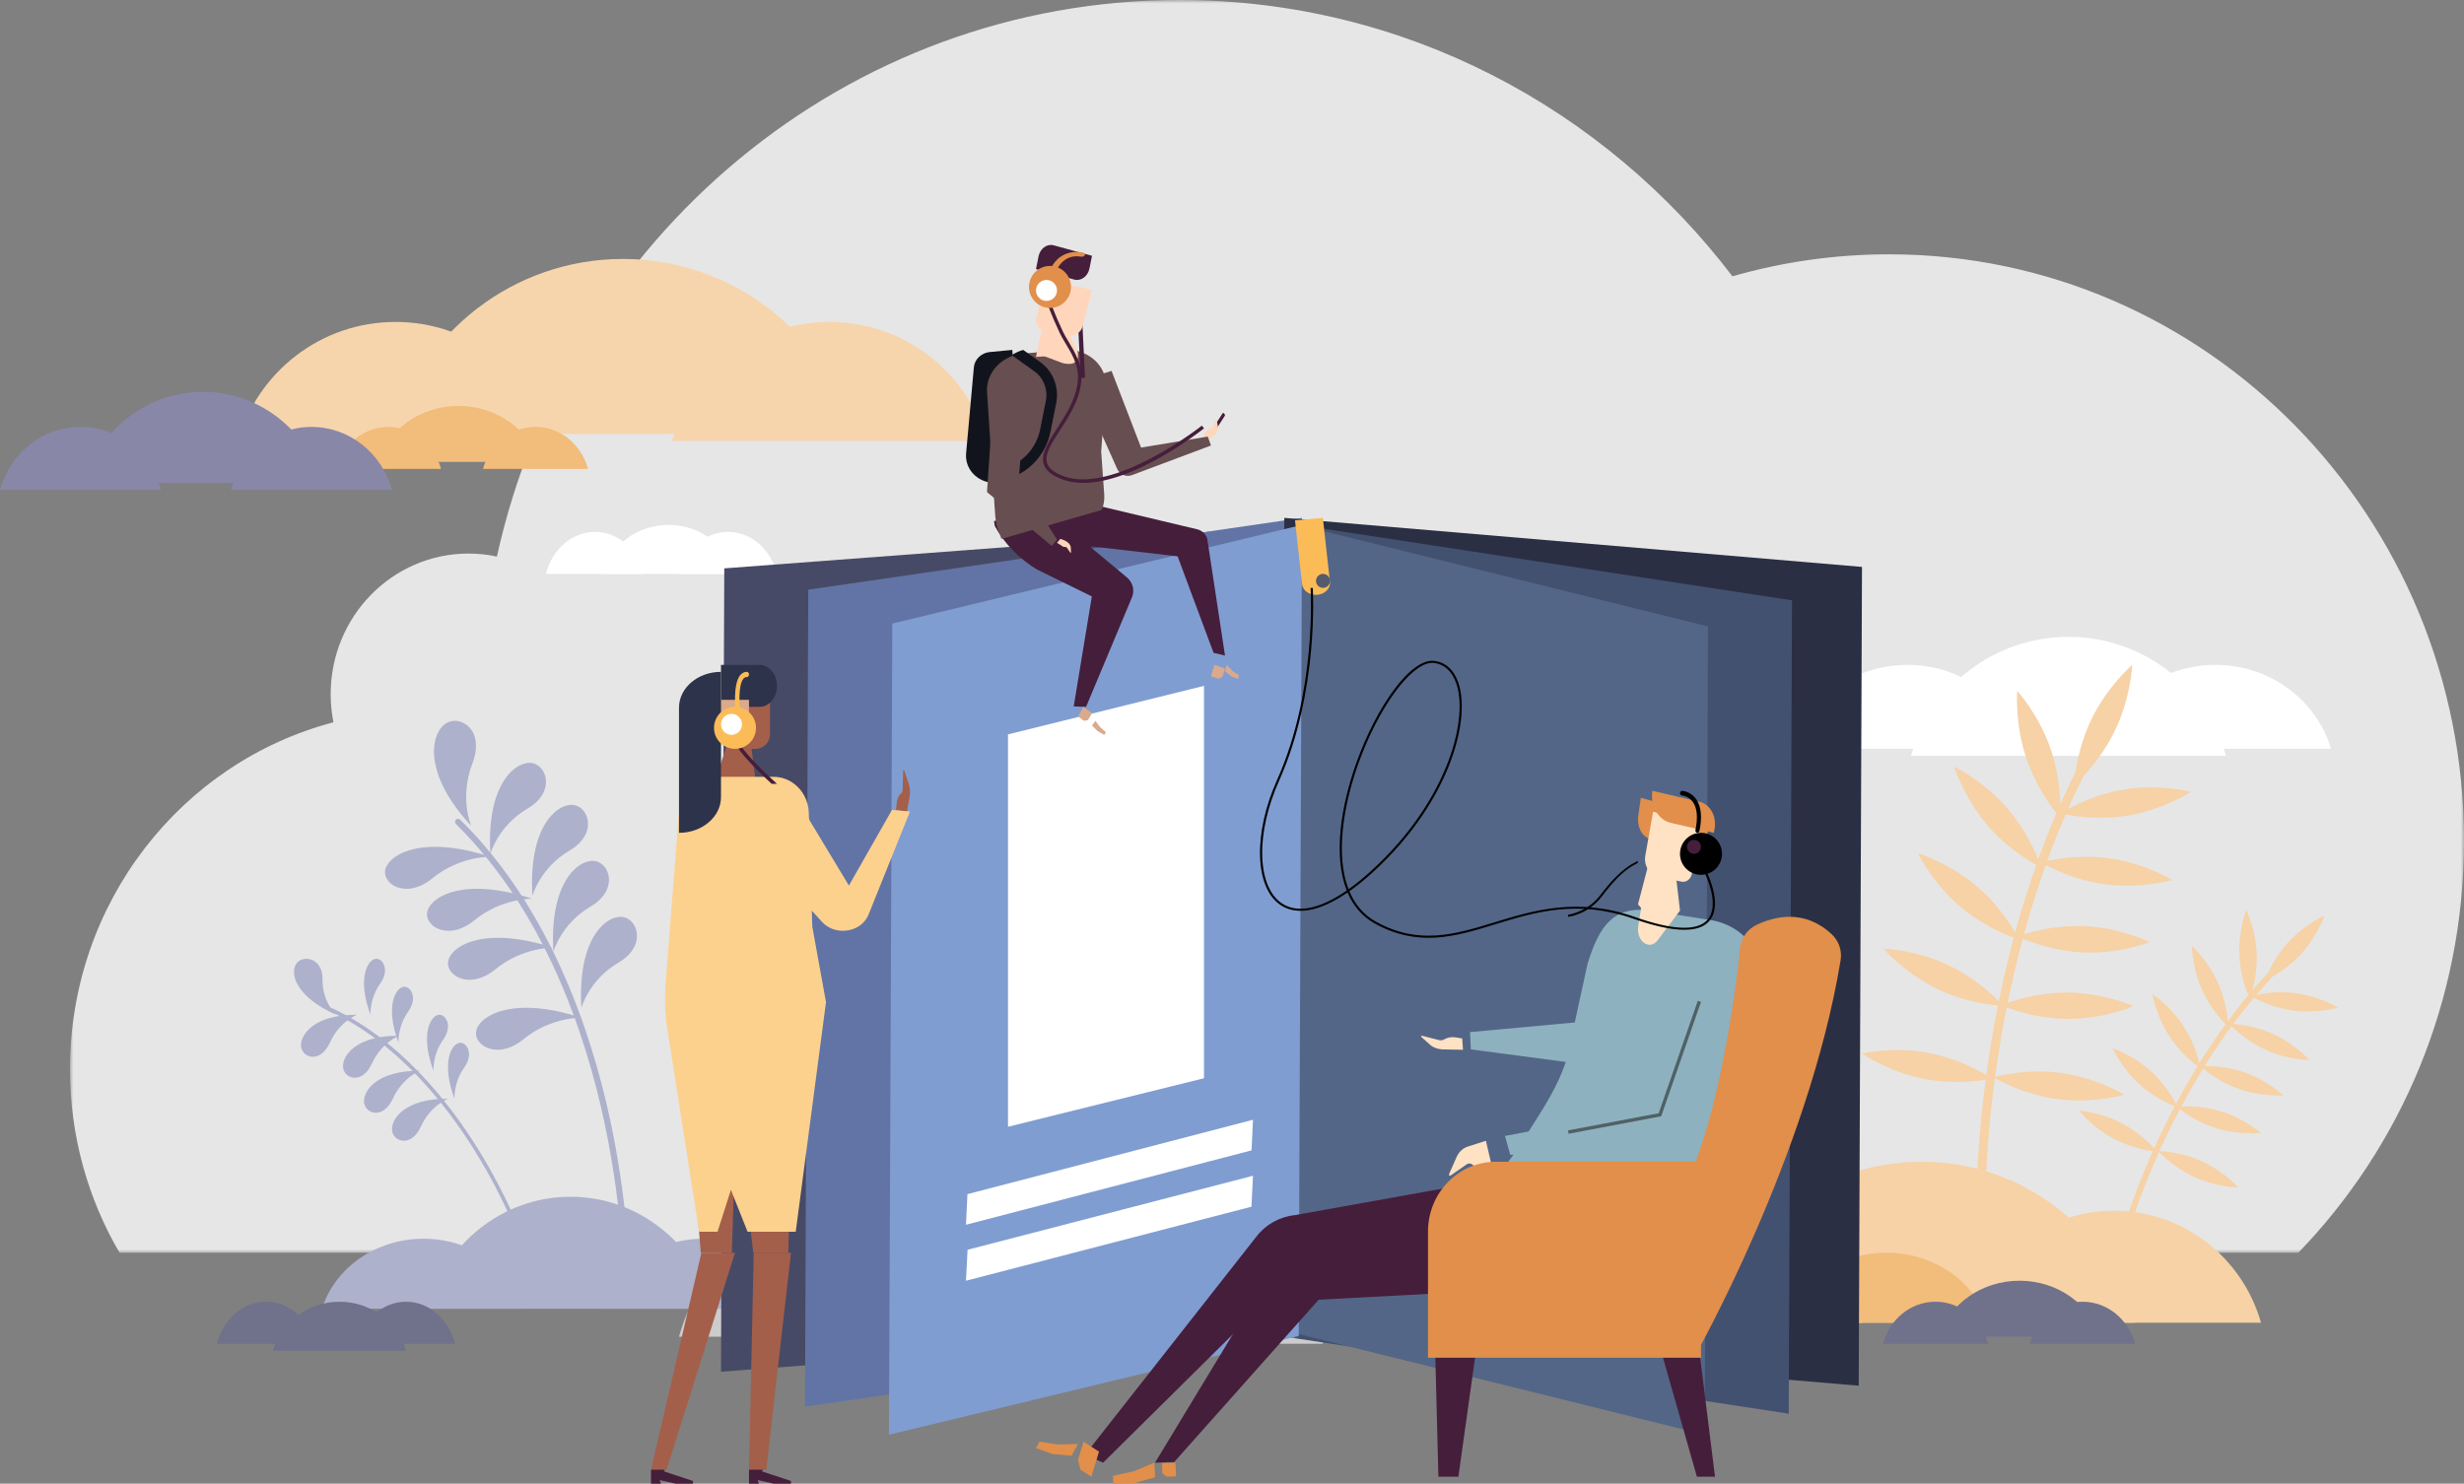 <?xml version="1.0" encoding="UTF-8"?>
<svg width="352px" height="212px" viewBox="0 0 352 212" version="1.1" xmlns="http://www.w3.org/2000/svg" xmlns:xlink="http://www.w3.org/1999/xlink">
    <rect x="0" y="0" width="352" height="212" fill="#808080" stroke="none"/>
    <title>Image-mobile</title>
    <defs>
        <polygon id="path-1" points="0 0 342 0 342 179 0 179"></polygon>
    </defs>
    <g id="Audiobooks-Image-Options" stroke="none" stroke-width="1" fill="none" fill-rule="evenodd">
        <g id="AudioBooksLandingPage_375-Mobile--Non-Participating" transform="translate(-11, -1316)">
            <g id="Image-mobile" transform="translate(11, 1316)">
                <path d="M239,81 C236.149,81 233.745,83.114 233,86 L245,86 C244.255,83.114 241.851,81 239,81" id="Fill-1" fill="#F2BC7B"></path>
                <path d="M255,81 C252.149,81 249.745,83.114 249,86 L261,86 C260.255,83.114 257.851,81 255,81" id="Fill-3" fill="#F2BC7B"></path>
                <path d="M246.5,79 C242.462,79 239.056,81.536 238,85 L255,85 C253.944,81.536 250.538,79 246.5,79" id="Fill-5" fill="#F2BC7B"></path>
                <path d="M121,172 C109.597,172 99.981,180.031 97,191 L145,191 C142.019,180.031 132.403,172 121,172" id="Fill-7" fill="#CCCCCC"></path>
                <path d="M155,166 C138.846,166 125.223,176.989 121,192 L189,192 C184.777,176.989 171.154,166 155,166" id="Fill-9" fill="#CCCCCC"></path>
                <g id="Group-13" transform="translate(10, 0)">
                    <mask id="mask-2" fill="white">
                        <use xlink:href="#path-1"></use>
                    </mask>
                    <g id="Clip-12"></g>
                    <path d="M259.858,36.339 C252.103,36.339 244.602,37.437 237.491,39.483 C219.205,15.462 190.626,0 158.505,0 C110.86,0 71.009,34.008 60.987,79.526 C59.677,79.246 58.32,79.097 56.929,79.097 C46.055,79.097 37.24,88.09 37.24,99.183 C37.24,100.562 37.377,101.907 37.636,103.207 C15.993,108.882 0,128.923 0,152.774 C0,162.36 2.584,171.33 7.079,179 L318.329,179 C332.964,163.866 342,143.082 342,120.143 C342,73.859 305.224,36.339 259.858,36.339" id="Fill-11" fill="#E6E6E6" mask="url(#mask-2)"></path>
                </g>
                <path d="M272.5,95 C264.661,95 258.049,100.072 256,107 L289,107 C286.951,100.072 280.339,95 272.5,95" id="Fill-14" fill="#FFFFFF"></path>
                <path d="M316.5,95 C308.661,95 302.049,100.072 300,107 L333,107 C330.951,100.072 324.339,95 316.5,95" id="Fill-16" fill="#FFFFFF"></path>
                <path d="M295.5,91 C284.81,91 275.795,98.186 273,108 L318,108 C315.205,98.186 306.19,91 295.5,91" id="Fill-18" fill="#FFFFFF"></path>
                <path d="M303.143,160.509 C305.386,161.689 307.015,163.294 307.734,164.079 C307.765,164.01 307.796,163.942 307.827,163.874 C308.622,162.12 309.568,160.162 310.668,158.08 C309.747,157.708 307.591,156.719 305.629,154.934 C303.05,152.588 301.786,149.755 301.786,149.755 C301.786,149.755 304.703,150.727 307.283,153.074 C309.18,154.8 310.365,156.787 310.86,157.718 C311.778,155.995 312.802,154.192 313.933,152.349 C313.12,151.735 311.315,150.231 309.889,148.03 C307.989,145.094 307.482,142.029 307.482,142.029 C307.482,142.029 310.057,143.723 311.958,146.66 C313.286,148.71 313.933,150.823 314.203,151.911 C315.342,150.078 316.588,148.211 317.942,146.353 C317.232,145.623 315.672,143.856 314.593,141.456 C313.157,138.261 313.118,135.154 313.118,135.154 C313.118,135.154 315.408,137.226 316.844,140.42 C317.833,142.622 318.159,144.781 318.266,145.912 C319.187,144.664 320.157,143.423 321.178,142.199 C320.792,141.245 320.014,139.021 319.913,136.399 C319.777,132.892 320.902,130 320.902,130 C320.902,130 322.248,132.794 322.383,136.301 C322.466,138.431 322.083,140.334 321.769,141.5 C322.495,140.651 323.245,139.813 324.019,138.989 C324.53,137.897 325.462,136.196 326.898,134.627 C329.254,132.052 332.072,130.814 332.072,130.814 C332.072,130.814 331.069,133.752 328.712,136.327 C327.292,137.878 325.706,138.944 324.668,139.546 C323.866,140.398 323.091,141.266 322.343,142.144 C323.448,141.917 325.574,141.604 327.931,141.914 C331.371,142.367 334,143.974 334,143.974 C334,143.974 331.052,144.847 327.612,144.395 C325,144.051 322.856,143.042 321.975,142.577 C320.946,143.802 319.97,145.047 319.042,146.298 C320.081,146.379 322.361,146.671 324.692,147.731 C327.856,149.169 329.915,151.476 329.915,151.476 C329.915,151.476 326.843,151.451 323.679,150.013 C321.274,148.92 319.51,147.326 318.8,146.623 C317.403,148.527 316.121,150.442 314.951,152.322 C316.008,152.312 318.283,152.406 320.674,153.245 C323.951,154.395 326.203,156.509 326.203,156.509 C326.203,156.509 323.141,156.758 319.863,155.608 C317.395,154.742 315.509,153.329 314.728,152.684 C313.583,154.543 312.548,156.364 311.621,158.102 C312.69,158.055 314.946,158.073 317.341,158.817 C320.657,159.847 322.983,161.877 322.983,161.877 C322.983,161.877 319.932,162.238 316.615,161.208 C314.15,160.443 312.232,159.124 311.411,158.498 C310.326,160.552 309.393,162.484 308.607,164.215 C308.568,164.302 308.529,164.388 308.49,164.474 C309.185,164.504 311.832,164.697 314.548,165.932 C317.712,167.371 319.771,169.678 319.771,169.678 C319.771,169.678 316.699,169.653 313.534,168.214 C310.817,166.979 308.917,165.104 308.434,164.599 C305.239,171.713 303.806,176.947 303.791,177 L302.971,176.773 C302.986,176.72 304.403,171.542 307.552,164.484 C306.515,164.342 304.263,163.917 302.002,162.728 C298.924,161.109 297,158.686 297,158.686 C297,158.686 300.066,158.889 303.143,160.509" id="Fill-20" fill="#F6D2A6"></path>
                <path d="M245,173 C235.023,173 226.609,179.763 224,189 L266,189 C263.391,179.763 254.977,173 245,173" id="Fill-22" fill="#F6D2A6"></path>
                <path d="M302,173 C292.023,173 283.609,179.763 281,189 L323,189 C320.391,179.763 311.977,173 302,173" id="Fill-24" fill="#F6D2A6"></path>
                <path d="M274.5,166 C260.009,166 247.789,175.722 244,189 L305,189 C301.211,175.722 288.991,166 274.5,166" id="Fill-26" fill="#F6D2A6"></path>
                <path d="M255.5,181 C250.511,181 246.304,184.381 245,189 L266,189 C264.696,184.381 260.489,181 255.5,181" id="Fill-28" fill="#F2BC7B"></path>
                <path d="M269.5,179 C262.611,179 256.801,183.227 255,189 L284,189 C282.199,183.227 276.389,179 269.5,179" id="Fill-30" fill="#F2BC7B"></path>
                <path d="M276.5,186 C272.937,186 269.932,188.536 269,192 L284,192 C283.068,188.536 280.063,186 276.5,186" id="Fill-32" fill="#6F728A"></path>
                <path d="M297.5,186 C293.937,186 290.932,188.536 290,192 L305,192 C304.068,188.536 301.063,186 297.5,186" id="Fill-34" fill="#6F728A"></path>
                <path d="M288.5,183 C283.036,183 278.428,186.381 277,191 L300,191 C298.572,186.381 293.964,183 288.5,183" id="Fill-36" fill="#6F728A"></path>
                <path d="M275.623,150.472 C279.356,151.192 282.386,152.795 283.758,153.612 C283.773,153.5 283.788,153.388 283.804,153.276 C284.2,150.399 284.727,147.161 285.422,143.678 C283.938,143.545 280.411,143.062 276.825,141.346 C272.109,139.091 269.08,135.56 269.08,135.56 C269.08,135.56 273.696,135.685 278.412,137.941 C281.88,139.6 284.435,141.947 285.544,143.074 C286.132,140.187 286.836,137.139 287.678,133.987 C286.245,133.457 283.005,132.078 280.013,129.527 C276.023,126.125 273.986,121.926 273.986,121.926 C273.986,121.926 278.417,123.244 282.407,126.646 C285.194,129.023 287.027,131.787 287.879,133.238 C288.737,130.096 289.735,126.859 290.892,123.587 C289.559,122.845 286.558,120.98 283.98,117.99 C280.549,114.011 279.168,109.547 279.168,109.547 C279.168,109.547 283.349,111.534 286.779,115.513 C289.143,118.254 290.534,121.225 291.17,122.809 C291.965,120.608 292.832,118.393 293.779,116.182 C292.816,114.975 290.747,112.109 289.482,108.371 C287.79,103.373 288.177,98.711 288.177,98.711 C288.177,98.711 291.306,102.152 292.998,107.149 C294.026,110.186 294.287,113.097 294.333,114.915 C295.015,113.374 295.737,111.837 296.501,110.31 C296.77,108.512 297.387,105.651 298.785,102.762 C301.079,98.017 304.609,95 304.609,95 C304.609,95 304.417,99.675 302.122,104.419 C300.74,107.277 298.91,109.507 297.673,110.83 C296.882,112.409 296.137,113.999 295.433,115.593 C296.927,114.782 299.855,113.402 303.382,112.818 C308.528,111.966 313,113.134 313,113.134 C313,113.134 309.128,115.683 303.981,116.534 C300.072,117.182 296.555,116.664 295.088,116.377 C294.129,118.594 293.255,120.817 292.453,123.027 C293.984,122.688 297.391,122.113 301.2,122.621 C306.37,123.312 310.319,125.739 310.319,125.739 C310.319,125.739 305.884,127.046 300.715,126.355 C296.786,125.831 293.565,124.305 292.244,123.602 C291.043,126.958 290.015,130.28 289.133,133.502 C290.65,133.025 293.966,132.166 297.767,132.33 C302.977,132.556 307.121,134.62 307.121,134.62 C307.121,134.62 302.818,136.318 297.608,136.093 C293.684,135.924 290.366,134.711 288.966,134.123 C288.11,137.304 287.397,140.382 286.804,143.294 C288.323,142.758 291.58,141.798 295.345,141.823 C300.56,141.858 304.775,143.769 304.775,143.769 C304.775,143.769 300.536,145.623 295.321,145.589 C291.443,145.563 288.121,144.5 286.67,143.957 C285.985,147.393 285.465,150.588 285.073,153.428 C285.053,153.57 285.034,153.711 285.015,153.852 C286.029,153.591 289.922,152.712 294.36,153.305 C299.53,153.995 303.479,156.422 303.479,156.422 C303.479,156.422 299.045,157.729 293.875,157.039 C289.435,156.446 285.898,154.574 284.987,154.056 C283.423,165.712 283.592,173.887 283.594,173.969 L282.316,174 C282.314,173.918 282.146,165.832 283.669,154.277 C282.114,154.526 278.69,154.898 274.928,154.171 C269.805,153.182 266,150.531 266,150.531 C266,150.531 270.501,149.483 275.623,150.472" id="Fill-38" fill="#F6D2A6"></path>
                <path d="M67.307,118 C67.307,118 65.59,114.002 67.493,109.055 C69.395,104.108 65.48,101.908 63.48,103.524 C61.479,105.139 60.499,110.655 67.307,118" id="Fill-40" fill="#ADB1CC"></path>
                <path d="M70.058,122 C70.058,122 71.15,118.003 75.35,115.544 C79.551,113.085 78.049,109.05 75.702,109.001 C73.355,108.952 69.479,112.398 70.058,122" id="Fill-42" fill="#ADB1CC"></path>
                <path d="M70,122.413 C70,122.413 65.627,122.34 61.781,125.491 C57.935,128.642 54.373,126.21 55.093,124.071 C55.813,121.931 60.545,119.337 70,122.413" id="Fill-44" fill="#ADB1CC"></path>
                <path d="M76,128.413 C76,128.413 71.627,128.34 67.781,131.491 C63.935,134.642 60.374,132.21 61.093,130.071 C61.813,127.931 66.545,125.337 76,128.413" id="Fill-46" fill="#ADB1CC"></path>
                <path d="M79,135.413 C79,135.413 74.627,135.34 70.781,138.491 C66.935,141.642 63.373,139.21 64.093,137.071 C64.813,134.931 69.545,132.337 79,135.413" id="Fill-48" fill="#ADB1CC"></path>
                <path d="M83,145.413 C83,145.413 78.627,145.34 74.781,148.491 C70.935,151.642 67.373,149.21 68.093,147.071 C68.813,144.931 73.545,142.337 83,145.413" id="Fill-50" fill="#ADB1CC"></path>
                <path d="M76.058,128 C76.058,128 77.15,124.003 81.35,121.544 C85.551,119.085 84.049,115.05 81.702,115.001 C79.355,114.952 75.479,118.398 76.058,128" id="Fill-52" fill="#ADB1CC"></path>
                <path d="M79.058,136 C79.058,136 80.15,132.003 84.35,129.544 C88.551,127.085 87.049,123.05 84.702,123.001 C82.355,122.952 78.479,126.398 79.058,136" id="Fill-54" fill="#ADB1CC"></path>
                <path d="M83.058,144 C83.058,144 84.15,140.003 88.35,137.544 C92.551,135.085 91.049,131.05 88.702,131.001 C86.355,130.952 82.479,134.398 83.058,144" id="Fill-56" fill="#ADB1CC"></path>
                <path d="M89.518,184.998 C89.293,184.977 89.118,184.788 89.121,184.561 C89.122,184.454 89.209,173.71 86.297,160.156 C83.615,147.67 77.764,130.177 65.129,117.74 C64.957,117.571 64.957,117.297 65.128,117.127 C65.3,116.958 65.578,116.958 65.75,117.126 C78.543,129.718 84.455,147.389 87.161,159.996 C90.091,173.639 90.001,184.464 89.999,184.571 C89.997,184.811 89.798,185.003 89.555,185 C89.543,185 89.531,184.999 89.518,184.998" id="Fill-58" fill="#ADB1CC"></path>
                <path d="M48,145 C48,145 46.02,143.126 46.079,139.959 C46.138,136.791 43.197,136.386 42.319,137.711 C41.441,139.037 42.086,142.327 48,145" id="Fill-60" fill="#ADB1CC"></path>
                <path d="M52.928,145 C52.928,145 52.783,142.693 54.311,140.554 C55.839,138.415 54.501,136.617 53.417,137.071 C52.334,137.524 51.114,140.112 52.928,145" id="Fill-62" fill="#ADB1CC"></path>
                <path d="M51,145.001 C51,145.001 48.518,145.921 47.121,148.981 C45.724,152.042 43.122,151.13 43.005,149.473 C42.887,147.816 44.919,144.948 51,145.001" id="Fill-64" fill="#ADB1CC"></path>
                <path d="M57,148.001 C57,148.001 54.518,148.921 53.121,151.981 C51.724,155.042 49.122,154.13 49.005,152.473 C48.887,150.816 50.919,147.948 57,148.001" id="Fill-66" fill="#ADB1CC"></path>
                <path d="M60,153.001 C60,153.001 57.518,153.921 56.121,156.981 C54.724,160.042 52.122,159.13 52.005,157.473 C51.887,155.816 53.919,152.948 60,153.001" id="Fill-68" fill="#ADB1CC"></path>
                <path d="M64,157.001 C64,157.001 61.518,157.921 60.121,160.981 C58.724,164.042 56.122,163.13 56.005,161.473 C55.887,159.816 57.919,156.948 64,157.001" id="Fill-70" fill="#ADB1CC"></path>
                <path d="M56.928,149 C56.928,149 56.783,146.693 58.311,144.554 C59.839,142.415 58.501,140.617 57.417,141.071 C56.334,141.524 55.114,144.112 56.928,149" id="Fill-72" fill="#ADB1CC"></path>
                <path d="M61.928,153 C61.928,153 61.783,150.693 63.311,148.554 C64.839,146.415 63.501,144.617 62.417,145.071 C61.334,145.524 60.114,148.112 61.928,153" id="Fill-74" fill="#ADB1CC"></path>
                <path d="M64.928,157 C64.928,157 64.783,154.693 66.311,152.554 C67.839,150.415 66.501,148.617 65.417,149.071 C64.334,149.524 63.114,152.112 64.928,157" id="Fill-76" fill="#ADB1CC"></path>
                <path d="M74.806,177.991 C74.676,178.026 74.54,177.955 74.494,177.824 C74.472,177.762 72.271,171.575 67.813,164.407 C63.707,157.803 56.788,148.99 47.152,144.507 C47.021,144.446 46.964,144.289 47.024,144.155 C47.084,144.022 47.238,143.963 47.37,144.024 C57.126,148.563 64.115,157.465 68.261,164.133 C72.747,171.35 74.963,177.583 74.985,177.645 C75.033,177.783 74.963,177.935 74.827,177.984 C74.82,177.987 74.813,177.989 74.806,177.991" id="Fill-78" fill="#ADB1CC"></path>
                <path d="M56.5,46 C45.81,46 36.795,53.186 34,63 L79,63 C76.205,53.186 67.19,46 56.5,46" id="Fill-80" fill="#F7D5AC"></path>
                <path d="M118.5,46 C107.81,46 98.795,53.186 96,63 L141,63 C138.205,53.186 129.19,46 118.5,46" id="Fill-82" fill="#F7D5AC"></path>
                <path d="M89,37 C73.322,37 60.099,47.567 56,62 L122,62 C117.901,47.567 104.678,37 89,37" id="Fill-84" fill="#F7D5AC"></path>
                <path d="M55.5,61 C51.937,61 48.932,63.536 48,67 L63,67 C62.068,63.536 59.063,61 55.5,61" id="Fill-86" fill="#F2BC7B"></path>
                <path d="M76.5,61 C72.937,61 69.932,63.536 69,67 L84,67 C83.068,63.536 80.063,61 76.5,61" id="Fill-88" fill="#F2BC7B"></path>
                <path d="M65.5,58 C60.036,58 55.428,61.381 54,66 L77,66 C75.572,61.381 70.964,58 65.5,58" id="Fill-90" fill="#F2BC7B"></path>
                <path d="M60.5,177 C53.611,177 47.801,181.227 46,187 L75,187 C73.199,181.227 67.389,177 60.5,177" id="Fill-92" fill="#ADB1CC"></path>
                <path d="M100.5,177 C93.611,177 87.801,181.227 86,187 L115,187 C113.199,181.227 107.389,177 100.5,177" id="Fill-94" fill="#ADB1CC"></path>
                <path d="M81.5,171 C71.76,171 63.547,177.763 61,187 L102,187 C99.453,177.763 91.24,171 81.5,171" id="Fill-96" fill="#ADB1CC"></path>
                <path d="M38,186 C34.674,186 31.869,188.536 31,192 L45,192 C44.131,188.536 41.326,186 38,186" id="Fill-98" fill="#6F728A"></path>
                <path d="M58,186 C54.674,186 51.869,188.536 51,192 L65,192 C64.131,188.536 61.326,186 58,186" id="Fill-100" fill="#6F728A"></path>
                <path d="M48.5,186 C43.986,186 40.18,188.959 39,193 L58,193 C56.82,188.959 53.014,186 48.5,186" id="Fill-102" fill="#6F728A"></path>
                <path d="M11.5,61 C6.036,61 1.428,64.804 0,70 L23,70 C21.571,64.804 16.964,61 11.5,61" id="Fill-104" fill="#8987A8"></path>
                <path d="M44.5,61 C39.036,61 34.428,64.804 33,70 L56,70 C54.572,64.804 49.964,61 44.5,61" id="Fill-106" fill="#8987A8"></path>
                <path d="M29,56 C20.923,56 14.112,61.495 12,69 L46,69 C43.888,61.495 37.077,56 29,56" id="Fill-108" fill="#8987A8"></path>
                <path d="M85,76 C81.674,76 78.87,78.536 78,82 L92,82 C91.13,78.536 88.326,76 85,76" id="Fill-110" fill="#FFFFFF"></path>
                <path d="M104,76 C100.674,76 97.87,78.536 97,82 L111,82 C110.13,78.536 107.326,76 104,76" id="Fill-112" fill="#FFFFFF"></path>
                <path d="M95.5,75 C90.986,75 87.18,77.959 86,82 L105,82 C103.82,77.959 100.014,75 95.5,75" id="Fill-114" fill="#FFFFFF"></path>
                <path d="M106,125 C101.249,125 97.242,128.382 96,133 L116,133 C114.758,128.382 110.751,125 106,125" id="Fill-116" fill="#ADB1CC"></path>
                <path d="M134,125 C129.249,125 125.242,128.382 124,133 L144,133 C142.758,128.382 138.751,125 134,125" id="Fill-118" fill="#ADB1CC"></path>
                <path d="M120.5,120 C113.611,120 107.801,124.227 106,130 L135,130 C133.199,124.227 127.389,120 120.5,120" id="Fill-120" fill="#ADB1CC"></path>
                <polygon id="Fill-122" fill="#474A66" points="186 75 103.468 81.212 103 196 185.531 189.788"></polygon>
                <polygon id="Fill-124" fill="#6274A5" points="186 74 115.466 84.257 115 201 185.534 190.743"></polygon>
                <polygon id="Fill-126" fill="#2B2F44" points="183.469 74 266 81.004 265.531 198 183 190.996"></polygon>
                <polygon id="Fill-128" fill="#435170" points="185.467 75 256 85.784 255.533 202 185 191.216"></polygon>
                <polygon id="Fill-130" fill="#536687" points="185.474 75 244 89.514 243.527 205 185 190.486"></polygon>
                <polygon id="Fill-132" fill="#809DD1" points="186 75 127.472 89.098 127 205 185.528 190.902"></polygon>
                <path d="M231.438,172 C229.141,168.463 226.302,165.268 223,162.505 L223.431,162 C226.783,164.806 229.667,168.05 232,171.642 L231.438,172 Z" id="Fill-134" fill="#474A66"></path>
                <path d="M226.688,167 C225.762,158.887 225.631,147.352 227.17,141 L228,141.143 C226.493,147.359 226.634,159.069 227.531,166.932 L226.688,167 Z" id="Fill-136" fill="#474A66"></path>
                <path d="M238,176.446 L217.103,166 L215.561,168.133 L184.966,173.629 C182.8,173.853 180.823,174.956 179.5,176.677 L155,207.862 L157.586,209 L184.696,182.175 L219.619,184.479 C224.95,184.274 229.953,183.649 234.982,179.189 L238,176.446 Z" id="Fill-138" fill="#451E3B"></path>
                <polygon id="Fill-140" fill="#E18F4B" points="159.047 212 162.039 211.922 165 211.075 164.914 209 161.969 210.231 159 210.872"></polygon>
                <polygon id="Fill-142" fill="#E18F4B" points="166.632 211 168 210.959 167.929 209 166 209.058 166.052 210.487"></polygon>
                <polygon id="Fill-144" fill="#E18F4B" points="148 206.914 150.373 207.768 153.085 208 154 206.319 151.119 206.399 148.497 206"></polygon>
                <polygon id="Fill-146" fill="#E18F4B" points="154.347 209.993 155.911 211 157 207.42 154.795 206 154 208.612"></polygon>
                <path d="M237.018,176 L215,166.638 L216.787,164.202 C220.316,158.427 223.797,154.136 224.676,147.451 L226.786,137.731 C228.473,132.236 230.553,129.326 235.951,130.133 L244.299,131.452 C250.124,132.322 253.567,138.359 251.293,143.716 L244.546,165.916 L237.018,176 Z" id="Fill-148" fill="#8DB1BF"></path>
                <polygon id="Fill-150" fill="#FFE1C3" points="239.205 123.297 235.884 122 234 129.212 235.481 131 240 130.114"></polygon>
                <path d="M241.981,121.193 C241.874,121.735 241.349,122.087 240.807,121.981 C240.265,121.874 239.913,121.348 240.019,120.807 C240.126,120.265 240.652,119.912 241.193,120.019 C241.735,120.126 242.088,120.651 241.981,121.193" id="Fill-152" fill="#FFE1C3"></path>
                <polygon id="Fill-154" fill="#451E3B" points="207.174 176 183.305 178.781 165 209 167.742 208.906 188.379 185.713 218 184.133"></polygon>
                <path d="M209,150 L206.019,149.944 C205.345,149.901 204.729,149.668 204.317,149.301 L203.029,148.151 C202.946,148.076 203.056,147.974 203.185,148.006 L205.583,148.617 C205.832,148.681 206.113,148.643 206.309,148.52 C206.749,148.243 207.36,148.134 207.941,148.228 L208.886,148.382 L209,150 Z" id="Fill-156" fill="#FFE1C3"></path>
                <path d="M212.276,163 L209.657,163.84 C208.974,164.057 208.395,164.611 208.062,165.369 L207.018,167.744 C206.95,167.897 207.09,168.063 207.214,167.976 L209.536,166.363 C209.777,166.195 210.076,166.206 210.309,166.392 C210.831,166.808 211.488,166.882 212.064,166.59 L213,166.114 L212.276,163 Z" id="Fill-158" fill="#FFE1C3"></path>
                <path d="M234.553,129 L234.037,132.333 C233.706,134.477 235.65,135.892 236.809,134.351 L240,130.108 L236.997,129.497 L234.553,129 Z" id="Fill-160" fill="#FFE1C3"></path>
                <path d="M215.743,165 L215,162.314 L239.087,157.746 L246.583,137 L252,140.176 L244.86,161.988 C244.295,163.708 243.251,165.035 241.49,164.809 L215.743,165 Z" id="Fill-162" fill="#8DB1BF"></path>
                <polygon id="Fill-164" fill="#8DB1BF" points="210.12 149.943 210 147.474 226 146 225.627 152"></polygon>
                <polygon id="Fill-166" fill="#506166" points="224.088 162 224 161.517 236.954 159.068 242.546 143 243 143.164 237.314 159.499"></polygon>
                <path d="M236.236,120 L235.664,119.846 C234.547,119.545 233.819,118.063 234.039,116.536 L234.404,114 L237,114.699 L236.236,120 Z" id="Fill-168" fill="#E18F4B"></path>
                <path d="M243.836,124 L241,123.204 L241.718,118 L244,118.64 C243.687,120.342 243.641,122.121 243.825,123.893 L243.836,124 Z" id="Fill-170" fill="#E18F4B"></path>
                <path d="M236.855,125.247 L240.182,125.973 C240.879,126.125 241.556,125.622 241.693,124.849 L243,117.494 L236.155,116 L235.044,122.254 C234.799,123.635 235.609,124.975 236.855,125.247" id="Fill-172" fill="#FFE1C3"></path>
                <path d="M244.839,119 L238.66,117.565 C236.874,117.15 235.711,115.107 236.063,113 L242.798,114.564 C244.277,114.908 245.239,116.6 244.948,118.344 L244.839,119 Z" id="Fill-174" fill="#E18F4B"></path>
                <path d="M242.495,119 C242.473,119 242.45,118.997 242.428,118.991 C242.27,118.95 242.172,118.771 242.209,118.593 C242.568,116.831 242.456,115.502 241.876,114.642 C241.253,113.717 240.292,113.665 240.282,113.665 C240.12,113.658 239.994,113.503 240,113.32 C240.006,113.137 240.143,112.995 240.305,113 C240.355,113.002 241.553,113.068 242.342,114.238 C243.033,115.263 243.181,116.779 242.78,118.742 C242.749,118.896 242.628,119 242.495,119" id="Fill-176" fill="#000000"></path>
                <path d="M246,122 C246,123.657 244.657,125 243,125 C241.343,125 240,123.657 240,122 C240,120.343 241.343,119 243,119 C244.657,119 246,120.343 246,122" id="Fill-178" fill="#000000"></path>
                <path d="M243,121 C243,121.552 242.552,122 242,122 C241.448,122 241,121.552 241,121 C241,120.448 241.448,120 242,120 C242.552,120 243,120.448 243,121" id="Fill-180" fill="#451E3B"></path>
                <polygon id="Fill-182" fill="#451E3B" points="242.414 211 245 211 242.633 192 237 192"></polygon>
                <polygon id="Fill-184" fill="#451E3B" points="205.484 211 208.343 211 211 192 205 192"></polygon>
                <path d="M243,166 L243,194 L204,194 L204,175.962 C204,170.46 208.341,166 213.695,166 L243,166 Z" id="Fill-186" fill="#E18F4B"></path>
                <path d="M242,194 C242,194 258.33,165.263 262.945,137.201 C263.169,135.839 262.696,134.454 261.691,133.509 C257.787,129.835 253.461,130.946 250.93,132.158 C249.605,132.793 248.707,134.07 248.574,135.534 C248.006,141.819 245.608,157.761 242,166.542 L242,194 Z" id="Fill-188" fill="#E18F4B"></path>
                <polygon id="Fill-190" fill="#A45F4A" points="105 179 100.198 179 93 210 95.227 210"></polygon>
                <polygon id="Fill-192" fill="#A45F4A" points="107.677 179 107 210 109.469 210 113 179"></polygon>
                <polygon id="Fill-194" fill="#451E3B" points="99 212 96.557 212 93 211.211 94.113 210 99 211.612"></polygon>
                <polygon id="Fill-196" fill="#451E3B" points="94.418 212 93 212 93 210 95 210 94.148 211.211"></polygon>
                <polygon id="Fill-198" fill="#451E3B" points="113 212 110.557 212 107 211.211 108.113 210 113 211.612"></polygon>
                <polygon id="Fill-200" fill="#451E3B" points="108.418 212 107 212 107 210 109 210 108.148 211.211"></polygon>
                <polygon id="Fill-202" fill="#A45F4A" points="112.608 179 113 165 106 165 107.603 179"></polygon>
                <polygon id="Fill-204" fill="#A45F4A" points="104.547 179 105 165 99 165 100.108 179"></polygon>
                <path d="M107.934,107 L105.157,107 C104.518,107 104,106.476 104,105.831 L104,100 L110,100 L110,104.911 C110,106.065 109.075,107 107.934,107" id="Fill-206" fill="#A45F4A"></path>
                <polygon id="Fill-208" fill="#A45F4A" points="107.236 106 103.795 106.639 102 112 108 112"></polygon>
                <path d="M108.52,101 L103,101 L103,95 L108.52,95 C109.889,95 111,96.343 111,98 C111,99.657 109.889,101 108.52,101" id="Fill-210" fill="#2D334A"></path>
                <path d="M103.777,106 L101,106 L101,100 L107,100 L107,102.777 C107,104.557 105.557,106 103.777,106" id="Fill-212" fill="#DBA98B"></path>
                <path d="M106,103 C106,103.552 105.552,104 105,104 C104.448,104 104,103.552 104,103 C104,102.448 104.448,102 105,102 C105.552,102 106,102.448 106,103" id="Fill-214" fill="#FFE1C3"></path>
                <path d="M113.676,176 L106.795,176 L104.414,170.007 L102.504,176 L99.871,176 L95.327,146.95 C95,144.858 94.918,142.732 95.082,140.62 L97.016,115.736 C97.104,114.606 97.544,113.538 98.269,112.697 C99.201,111.616 100.524,111 101.913,111 L110.509,111 C111.514,111 112.497,111.316 113.329,111.907 C114.666,112.856 115.489,114.419 115.541,116.113 L116.043,132.413 L118,143.193 L113.676,176 Z" id="Fill-216" fill="#FCD18D"></path>
                <path d="M97,119 C100.314,119 103,116.711 103,113.888 L103,96 C99.686,96 97,98.289 97,101.112 L97,119 Z" id="Fill-218" fill="#2D334A"></path>
                <path d="M129.553,116 L129.933,113.936 C130.055,113.274 130.009,112.556 129.807,111.955 L129.173,110.071 C129.132,109.949 129.023,109.994 129.02,110.134 L128.958,112.756 C128.952,113.029 128.856,113.273 128.71,113.387 C128.384,113.643 128.153,114.159 128.095,114.763 L128,115.745 L129.553,116 Z" id="Fill-220" fill="#A45F4A"></path>
                <path d="M130,115.956 L124.076,130.686 C123.046,133.245 119.327,133.819 117.418,131.713 L107,120.226 L113.722,114 L121.272,126.536 L127.426,115.731 L130,115.956 Z" id="Fill-222" fill="#FCD18D"></path>
                <path d="M111,112 C106.098,107.557 105.523,106.016 105.518,106 L105.259,106.072 L105,106.14 C105.021,106.206 105.531,107.685 110.234,112 L111,112 Z" id="Fill-224" fill="#451E3B"></path>
                <polygon id="Fill-226" fill="#FFFFFF" points="172 98 144 104.933 144 161 172 154.067"></polygon>
                <polygon id="Fill-228" fill="#FFFFFF" points="179 160 138.206 170.627 138 175 178.794 164.373"></polygon>
                <polygon id="Fill-230" fill="#FFFFFF" points="179 168 138.223 178.577 138 183 178.777 172.423"></polygon>
                <path d="M105.402,102 C105.248,102 105.113,101.864 105.092,101.676 C105.05,101.291 104.706,97.877 105.688,96.545 C105.951,96.188 106.296,96 106.687,96 C106.86,96 107,96.167 107,96.372 C107,96.578 106.86,96.744 106.687,96.744 C106.473,96.744 106.305,96.837 106.158,97.035 C105.483,97.952 105.607,100.626 105.712,101.579 C105.735,101.783 105.614,101.97 105.443,101.997 C105.429,101.999 105.416,102 105.402,102" id="Fill-232" fill="#FBBC58"></path>
                <path d="M108,104 C108,105.657 106.657,107 105,107 C103.343,107 102,105.657 102,104 C102,102.343 103.343,101 105,101 C106.657,101 108,102.343 108,104" id="Fill-234" fill="#FBBC58"></path>
                <path d="M106,103.5 C106,104.328 105.328,105 104.5,105 C103.672,105 103,104.328 103,103.5 C103,102.672 103.672,102 104.5,102 C105.328,102 106,102.672 106,103.5" id="Fill-236" fill="#FFFFFF"></path>
                <path d="M188.188,84.991 L188.188,84.991 C187.089,85.085 186.114,84.405 186.011,83.472 L185,74.341 L188.979,74 L189.991,83.132 C190.094,84.065 189.287,84.897 188.188,84.991" id="Fill-238" fill="#FBBC58"></path>
                <path d="M204.384,94.723 C201.393,95.009 196.884,101.216 194.067,109.063 C191.88,115.157 190.764,122.202 192.65,127.066 C193.621,126.378 194.63,125.564 195.671,124.628 C201.923,119.004 205.072,113.306 206.613,109.516 C208.481,104.92 209.015,100.483 208.04,97.648 C207.441,95.905 206.328,94.894 204.821,94.725 C204.679,94.709 204.533,94.708 204.384,94.723 M241.414,132.818 C239.502,133.001 236.842,132.497 233.457,131.308 C225.366,128.464 219.369,130.3 213.571,132.077 C207.953,133.798 202.646,135.422 196.401,131.953 C194.567,130.933 193.307,129.397 192.509,127.525 C188.595,130.206 185.281,130.859 182.974,129.342 C181.155,128.145 180.101,125.651 180.007,122.321 C179.914,119.013 180.775,115.158 182.432,111.463 C188.151,98.718 187.236,84.167 187.226,84.021 L187.535,84 C187.545,84.146 188.465,98.765 182.717,111.577 C181.076,115.233 180.224,119.045 180.316,122.311 C180.407,125.546 181.414,127.957 183.152,129.1 C185.358,130.551 188.571,129.886 192.394,127.245 C190.44,122.298 191.557,115.148 193.775,108.97 C195.2,105 197.099,101.31 199.122,98.581 C201.237,95.728 203.273,94.254 204.86,94.433 C206.494,94.616 207.695,95.696 208.334,97.555 C209.33,100.452 208.795,104.963 206.901,109.621 C205.349,113.439 202.178,119.179 195.883,124.841 C194.81,125.806 193.768,126.643 192.764,127.348 C193.538,129.192 194.766,130.703 196.558,131.698 C202.685,135.103 207.927,133.497 213.478,131.797 C219.054,130.089 225.375,128.153 233.566,131.032 C238.894,132.904 242.355,133.066 243.853,131.51 C245.845,129.442 243.626,124.938 243.604,124.893 L243.883,124.765 C243.979,124.957 246.214,129.493 244.081,131.708 C243.476,132.335 242.585,132.705 241.414,132.818" id="Fill-240" fill="#000000"></path>
                <path d="M224.03,130.999 C224.027,131 224.026,131 224.024,131 L224,130.702 C224,130.701 224,130.701 224,130.701 C224.045,130.697 226.752,130.375 228.649,127.863 C231.753,123.754 233.488,123.354 234,123 L233.948,123.308 C233.478,123.633 231.934,123.982 228.858,128.054 C226.905,130.639 224.209,130.98 224.03,130.999" id="Fill-242" fill="#000000"></path>
                <path d="M188,83 C188,82.448 188.448,82 189,82 C189.552,82 190,82.448 190,83 C190,83.552 189.552,84 189,84 C188.448,84 188,83.552 188,83" id="Fill-244" fill="#555A6C"></path>
                <path d="M173.039,61.796 L173.184,61.964 C173.231,62.017 173.301,62.011 173.341,61.948 L174.973,59.413 C175.013,59.351 175.008,59.257 174.961,59.204 L174.816,59.036 C174.769,58.982 174.699,58.99 174.659,59.052 L173.027,61.587 C172.987,61.649 172.992,61.743 173.039,61.796" id="Fill-246" fill="#451E3B"></path>
                <path d="M172.35,63 C172.35,63 173.308,62.477 173.746,61.836 C173.921,61.579 174.038,61.292 173.989,60.992 L173.834,60.052 C173.824,59.991 173.734,59.98 173.708,60.037 L173.216,61.091 C173.164,61.201 173.051,61.275 172.922,61.282 C172.634,61.299 172.373,61.448 172.226,61.678 L172,62.035 L172.35,63 Z" id="Fill-248" fill="#FFD6BB"></path>
                <path d="M146,68.658 L142.543,68.98 C139.943,69.223 137.794,67.226 138.016,64.773 L139.124,52.483 C139.227,51.339 140.198,50.412 141.411,50.299 L144.614,50 L146,68.658 Z" id="Fill-250" fill="#11141C"></path>
                <path d="M142,74.452 L142.112,75.16 C143.502,77.695 145.581,79.838 148.14,81.373 L155.977,85.221 L153.386,100.942 L155.153,101 L161.709,85.353 C162.128,84.353 161.838,83.214 160.982,82.501 L155.78,78.166 L155.974,78.075 L168.228,79.492 L173.367,93.286 L175,93.67 L172.495,77.169 C172.381,76.422 171.798,75.812 171.018,75.627 L155.766,72 L142,74.452 Z" id="Fill-252" fill="#451E3B"></path>
                <polygon id="Fill-254" fill="#DBA98B" points="157.734 105 156.777 104.449 156 103.656 156.488 103 157.175 103.915 158 104.644"></polygon>
                <polygon id="Fill-256" fill="#DBA98B" points="154.858 103 154 102.365 154.79 101 156 101.895 155.423 102.891"></polygon>
                <polygon id="Fill-258" fill="#DBA98B" points="176.871 97 175.892 96.632 175 95.923 175.237 95 176.085 95.88 177 96.498"></polygon>
                <polygon id="Fill-260" fill="#DBA98B" points="174.083 97 173 96.638 173.473 95 175 95.51 174.655 96.705"></polygon>
                <path d="M157.936,55.813 L157.314,64.535 L157.748,70.706 C157.8,71.447 157.676,72.19 157.386,72.87 L143.077,77 L142.675,75.933 C142.399,75.201 142.23,74.431 142.175,73.649 L141.844,68.95 L141.742,67.387 L141.01,56.04 C140.889,54.168 141.872,52.449 143.451,51.44 C143.943,51.119 144.497,50.87 145.088,50.71 C145.438,50.618 145.8,50.551 146.174,50.519 L151.997,50.021 C152.237,50.001 152.468,49.996 152.7,50.003 C154.228,50.043 155.587,50.661 156.545,51.618 C156.556,51.623 156.561,51.633 156.567,51.637 C156.994,52.066 157.336,52.56 157.581,53.102 C157.95,53.924 158.095,54.848 157.936,55.813" id="Fill-262" fill="#674E50"></path>
                <path d="M150.884,57.614 L150.078,61.641 C149.404,65.032 146.876,67.714 143.639,68.466 L142.925,68.628 L141.324,69 L141,67.46 L142.824,67.031 L143.31,66.92 C145.971,66.303 148.048,64.105 148.604,61.315 L149.404,57.294 C149.729,55.66 149.092,53.998 147.775,53.062 L144.537,50.745 C145.031,50.417 145.587,50.162 146.179,50 L148.631,51.757 C150.45,53.056 151.335,55.356 150.884,57.614" id="Fill-264" fill="#11141C"></path>
                <path d="M173,63.655 L161.694,67.895 C160.877,68.201 159.964,67.818 159.608,67.02 L154,54.462 L158.794,53 L163.009,63.952 L172.535,62.383 L173,63.655 Z" id="Fill-266" fill="#674E50"></path>
                <path d="M152.967,51.989 C152.527,52.025 152.085,51.971 151.667,51.831 L148,50.444 L153.897,50 L153.996,50.792 C154.048,51.402 153.587,51.938 152.967,51.989" id="Fill-268" fill="#FFD6BB"></path>
                <polygon id="Fill-270" fill="#FFD6BB" points="151.626 45 149.241 45.19 148 51 154 50.561"></polygon>
                <polygon id="Fill-272" fill="#674E50" points="151 77.117 145.551 68.365 146.379 58.025 141.839 58 141 70.311 150.239 78"></polygon>
                <path d="M151.479,77 C151.479,77 152.272,77.199 152.675,77.622 C152.835,77.791 152.96,77.99 152.97,78.223 L153,78.951 C153.002,78.998 152.941,79.018 152.914,78.98 L152.411,78.253 C152.359,78.178 152.268,78.138 152.177,78.15 C151.971,78.177 151.766,78.1 151.629,77.947 L151,77.556 L151.479,77 Z" id="Fill-274" fill="#FFD6BB"></path>
                <polygon id="Fill-276" fill="#451E3B" points="154.381 54 154 46.017 154.619 46 155 53.983"></polygon>
                <path d="M152.311,47.952 L149.275,47.298 C148.387,47.107 147.836,46.291 148.044,45.476 L149.441,40 L156,41.412 L154.675,46.604 C154.428,47.576 153.369,48.18 152.311,47.952" id="Fill-278" fill="#FFD6BB"></path>
                <path d="M148,38.448 L153.445,39.943 C154.428,40.213 155.411,39.499 155.641,38.348 L156,36.552 L150.554,35.057 C149.572,34.787 148.589,35.502 148.359,36.652 L148,38.448 Z" id="Fill-280" fill="#451E3B"></path>
                <polygon id="Fill-282" fill="#451E3B" points="150 40.379 148.575 40 148.391 40.889 148.338 41.146 148 42.781 148.822 43 149.16 41.365 149.763 41.525"></polygon>
                <path d="M150.973,41.228 C150.847,41.766 150.309,42.099 149.772,41.973 C149.234,41.847 148.901,41.309 149.027,40.772 C149.153,40.234 149.691,39.901 150.228,40.027 C150.766,40.153 151.099,40.691 150.973,41.228" id="Fill-284" fill="#FFD6BB"></path>
                <path d="M150,41.886 L150.628,41.986 C151.031,42.051 151.433,41.88 151.527,41.603 L152,40.218 L150.644,40 L150,41.886 Z" id="Fill-286" fill="#451E3B"></path>
                <path d="M154.752,69 C153.656,69 152.606,68.835 151.638,68.458 C150.216,67.903 149.389,67.207 149.108,66.329 C148.644,64.873 149.744,63.167 151.019,61.192 C152.416,59.027 153.999,56.572 153.999,53.817 C153.999,52.031 153.058,50.461 152.228,49.077 C151.907,48.541 151.603,48.034 151.379,47.554 C150.084,44.785 149.559,43.17 149.554,43.155 L150.023,43 C150.028,43.016 150.545,44.604 151.824,47.341 C152.038,47.797 152.335,48.293 152.65,48.818 C153.513,50.258 154.492,51.891 154.492,53.817 C154.492,56.72 152.866,59.241 151.431,61.465 C150.226,63.333 149.185,64.947 149.578,66.176 C149.809,66.901 150.541,67.495 151.815,67.993 C159.02,70.8 171.569,60.918 171.695,60.818 L172,61.21 C171.544,61.572 162.111,69 154.752,69" id="Fill-288" fill="#451E3B"></path>
                <path d="M150.45,39 C150.417,39 150.383,38.998 150.349,38.992 C150.107,38.953 149.956,38.787 150.012,38.62 C150.033,38.555 150.565,37.012 152.168,36.324 C152.904,36.008 153.74,35.923 154.653,36.07 C154.895,36.109 155.045,36.275 154.988,36.442 C154.931,36.609 154.689,36.712 154.447,36.673 C153.767,36.564 153.177,36.621 152.644,36.851 C151.355,37.404 150.893,38.746 150.888,38.76 C150.84,38.903 150.655,39 150.45,39" id="Fill-290" fill="#E18F4B"></path>
                <path d="M153,41 C153,42.657 151.657,44 150,44 C148.343,44 147,42.657 147,41 C147,39.343 148.343,38 150,38 C151.657,38 153,39.343 153,41" id="Fill-292" fill="#E18F4B"></path>
                <path d="M151,41.5 C151,42.328 150.328,43 149.5,43 C148.672,43 148,42.328 148,41.5 C148,40.672 148.672,40 149.5,40 C150.328,40 151,40.672 151,41.5" id="Fill-294" fill="#FFFFFF"></path>
            </g>
        </g>
    </g>
</svg>